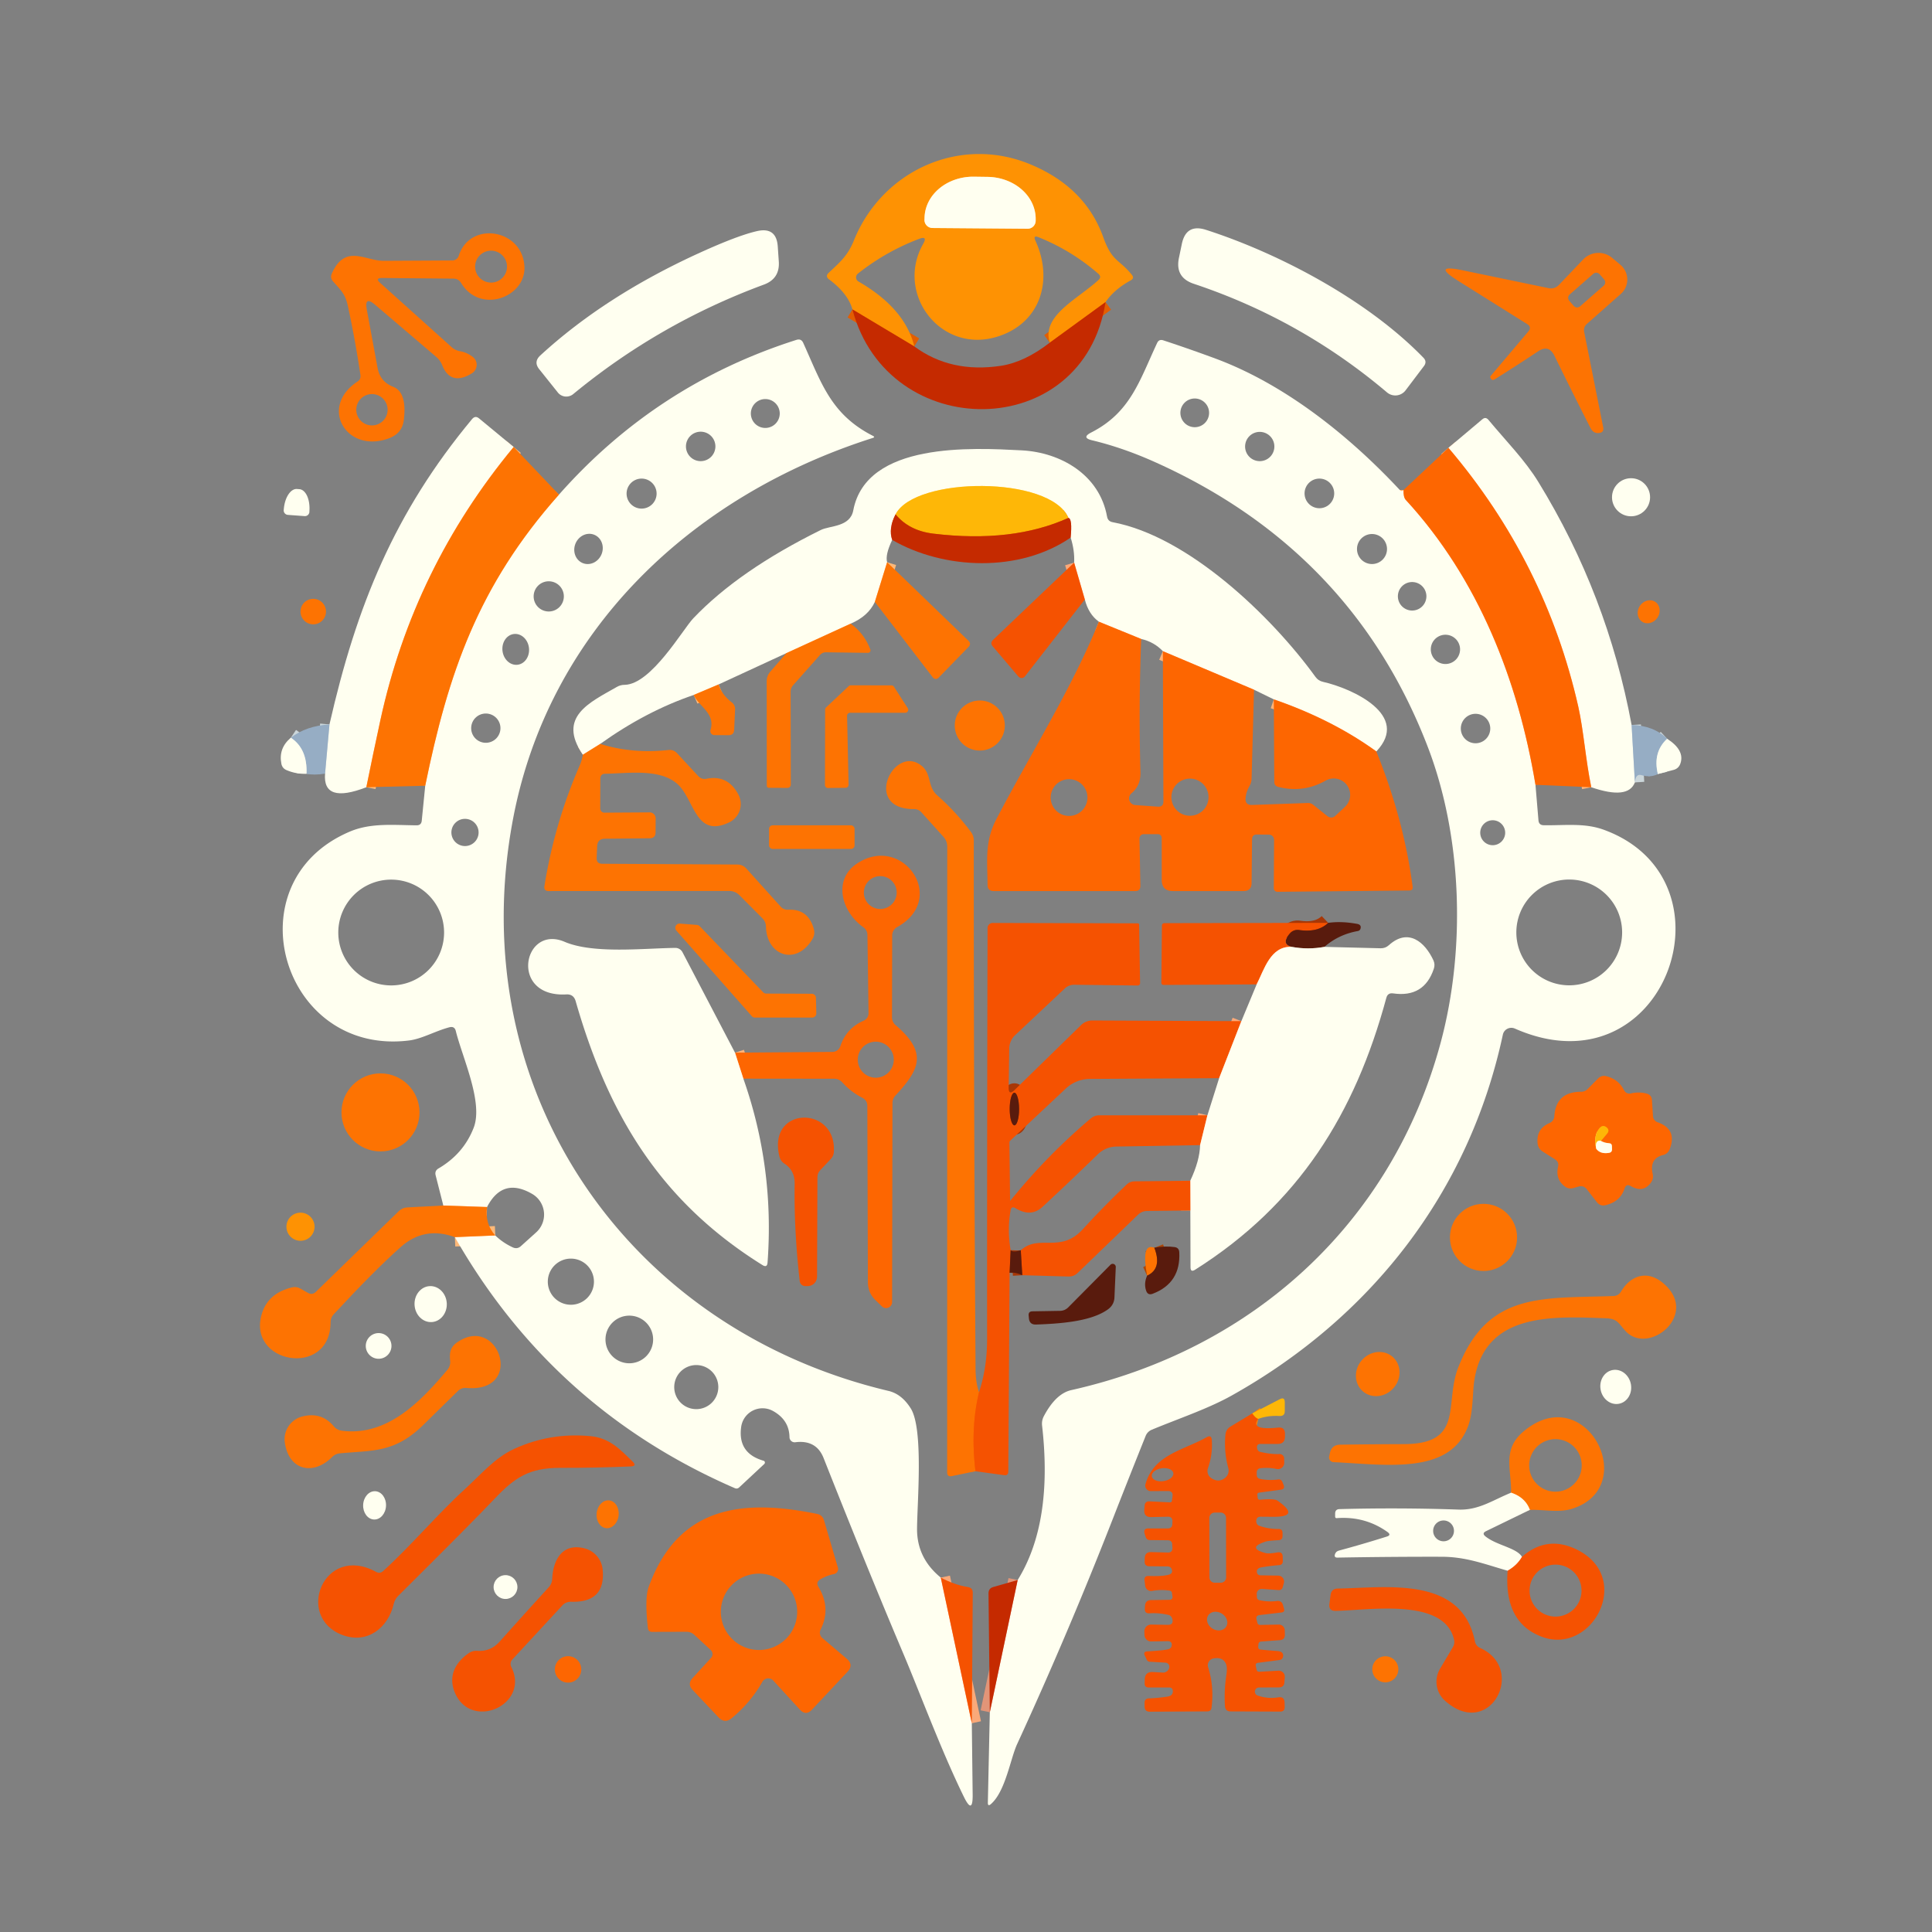 <?xml version="1.0" encoding="UTF-8" standalone="no"?>
<!DOCTYPE svg PUBLIC "-//W3C//DTD SVG 1.1//EN" "http://www.w3.org/Graphics/SVG/1.1/DTD/svg11.dtd">
<svg xmlns="http://www.w3.org/2000/svg" version="1.1" viewBox="0.00 0.00 206.00 206.00">
<rect x="0.00" y="0.00" width="206.00" height="206.00" fill="#808080" stroke="none"/>
<g stroke-width="2.00" fill="none" stroke-linecap="butt">
<path stroke="#e25e02" vector-effect="non-scaling-stroke" d="
  M 117.88 32.21
  L 111.93 36.54"
/>
<path stroke="#e25e02" vector-effect="non-scaling-stroke" d="
  M 97.49 36.94
  L 90.89 32.99"
/>
<path stroke="#faa979" vector-effect="non-scaling-stroke" d="
  M 100.31 168.21
  L 103.62 183.74"
/>
<path stroke="#feb979" vector-effect="non-scaling-stroke" d="
  M 48.50 131.91
  L 52.81 131.73"
/>
<path stroke="#feb979" vector-effect="non-scaling-stroke" d="
  M 51.93 128.70
  L 47.27 128.54"
/>
<path stroke="#feb979" vector-effect="non-scaling-stroke" d="
  M 45.34 83.78
  C 47.79 71.81 50.96 62.46 59.60 52.74"
/>
<path stroke="#feb979" vector-effect="non-scaling-stroke" d="
  M 54.77 47.66
  Q 44.09 60.55 40.56 76.78
  Q 39.78 80.38 39.06 83.94"
/>
<path stroke="#cbd6da" vector-effect="non-scaling-stroke" d="
  M 34.66 82.49
  L 35.13 77.24"
/>
<path stroke="#cbd6da" vector-effect="non-scaling-stroke" d="
  M 32.68 82.50
  Q 32.79 79.84 31.01 78.66"
/>
<path stroke="#feb379" vector-effect="non-scaling-stroke" d="
  M 149.65 52.25
  Q 149.63 53.01 149.89 53.30
  C 157.64 61.72 161.87 72.55 163.72 83.68"
/>
<path stroke="#e29578" vector-effect="non-scaling-stroke" d="
  M 105.54 182.57
  L 108.51 168.47"
/>
<path stroke="#cbd6da" vector-effect="non-scaling-stroke" d="
  M 173.97 77.30
  L 174.32 83.42"
/>
<path stroke="#feb379" vector-effect="non-scaling-stroke" d="
  M 169.67 83.94
  C 169.08 81.10 168.85 77.88 168.29 75.37
  Q 164.80 59.93 154.44 47.75"
/>
<path stroke="#cbd6da" vector-effect="non-scaling-stroke" d="
  M 177.76 78.77
  Q 176.21 80.21 176.77 82.53"
/>
<path stroke="#feb379" vector-effect="non-scaling-stroke" d="
  M 146.75 80.12
  Q 142.07 76.73 135.82 74.57"
/>
<path stroke="#feb379" vector-effect="non-scaling-stroke" d="
  M 133.71 73.54
  L 123.99 69.43"
/>
<path stroke="#feb379" vector-effect="non-scaling-stroke" d="
  M 121.68 68.13
  L 117.17 66.29"
/>
<path stroke="#faa979" vector-effect="non-scaling-stroke" d="
  M 115.67 63.92
  L 114.53 59.99"
/>
<path stroke="#e29578" vector-effect="non-scaling-stroke" d="
  M 114.16 57.32
  Q 114.35 55.30 113.92 55.22"
/>
<path stroke="#ffdb7c" vector-effect="non-scaling-stroke" d="
  M 113.92 55.22
  C 111.99 50.70 97.56 50.80 95.49 54.84"
/>
<path stroke="#e29578" vector-effect="non-scaling-stroke" d="
  M 95.49 54.84
  Q 94.71 56.36 95.13 57.57"
/>
<path stroke="#feb979" vector-effect="non-scaling-stroke" d="
  M 94.59 59.95
  L 93.28 64.18"
/>
<path stroke="#feb979" vector-effect="non-scaling-stroke" d="
  M 90.70 66.50
  L 83.85 69.64"
/>
<path stroke="#feb979" vector-effect="non-scaling-stroke" d="
  M 76.62 72.98
  L 73.97 74.10"
/>
<path stroke="#feb979" vector-effect="non-scaling-stroke" d="
  M 64.00 79.32
  L 62.15 80.47"
/>
<path stroke="#e27104" vector-effect="non-scaling-stroke" d="
  M 113.92 55.22
  Q 107.95 57.92 99.52 56.90
  Q 96.93 56.59 95.49 54.84"
/>
<path stroke="#f96302" vector-effect="non-scaling-stroke" d="
  M 104.39 148.44
  Q 103.46 152.30 104.01 156.87"
/>
<path stroke="#faa979" vector-effect="non-scaling-stroke" d="
  M 132.36 108.88
  L 129.99 114.96"
/>
<path stroke="#faa979" vector-effect="non-scaling-stroke" d="
  M 128.74 118.92
  L 127.96 122.10"
/>
<path stroke="#a73707" vector-effect="non-scaling-stroke" d="
  M 107.76 133.30
  L 107.65 135.71"
/>
<path stroke="#faa979" vector-effect="non-scaling-stroke" d="
  M 126.92 129.07
  L 126.91 125.90"
/>
<path stroke="#a73707" vector-effect="non-scaling-stroke" d="
  M 109.00 135.97
  L 108.84 133.31"
/>
<path stroke="#ac8d7f" vector-effect="non-scaling-stroke" d="
  M 141.22 100.96
  Q 139.47 101.28 137.73 100.96"
/>
<path stroke="#a73707" vector-effect="non-scaling-stroke" d="
  M 141.62 98.40
  Q 140.51 99.46 138.50 99.16
  A 1.07 1.06 -64.8 0 0 137.56 99.50
  Q 136.54 100.66 137.73 100.96"
/>
<path stroke="#faa979" vector-effect="non-scaling-stroke" d="
  M 137.73 100.96
  C 135.46 100.85 134.80 103.39 133.99 104.96"
/>
<path stroke="#feb379" vector-effect="non-scaling-stroke" d="
  M 79.26 115.01
  L 78.37 112.24"
/>
<path stroke="#ab4708" vector-effect="non-scaling-stroke" d="
  M 123.08 133.04
  Q 123.94 135.27 122.31 136.02"
/>
<path stroke="#fa8504" vector-effect="non-scaling-stroke" d="
  M 134.16 151.29
  Q 133.88 151.23 133.52 150.71"
/>
<path stroke="#feb979" vector-effect="non-scaling-stroke" d="
  M 163.12 160.99
  Q 162.63 159.66 161.12 159.16"
/>
<path stroke="#faa979" vector-effect="non-scaling-stroke" d="
  M 162.28 166.00
  Q 161.76 166.91 160.75 167.48"
/>
<path stroke="#ffc97a" vector-effect="non-scaling-stroke" d="
  M 99.43 24.31
  L 109.57 24.39
  A 0.86 0.86 0.0 0 0 110.43 23.54
  L 110.43 23.37
  A 5.20 4.47 0.5 0 0 105.27 18.86
  L 103.81 18.84
  A 5.20 4.47 0.5 0 0 98.58 23.27
  L 98.57 23.44
  A 0.86 0.86 0.0 0 0 99.43 24.31"
/>
<path stroke="#a73707" vector-effect="non-scaling-stroke" d="
  M 108.163 119.99
  A 1.74 0.50 89.9 0 0 108.66 118.249
  A 1.74 0.50 89.9 0 0 108.157 116.51
  A 1.74 0.50 89.9 0 0 107.66 118.251
  A 1.74 0.50 89.9 0 0 108.163 119.99"
/>
<path stroke="#feb379" vector-effect="non-scaling-stroke" d="
  M 170.20 122.49
  Q 170.65 123.08 171.57 122.92
  Q 171.87 122.87 171.88 122.57
  Q 171.88 122.40 171.87 122.21
  Q 171.86 121.90 171.54 121.89
  Q 171.11 121.87 170.70 121.65"
/>
<path stroke="#fe8f04" vector-effect="non-scaling-stroke" d="
  M 170.70 121.65
  L 171.35 120.88
  Q 171.67 120.51 171.29 120.20
  Q 170.90 119.89 170.55 120.29
  Q 169.87 121.08 170.20 122.49"
/>
<path stroke="#ffdb7c" vector-effect="non-scaling-stroke" d="
  M 170.70 121.65
  Q 170.55 121.59 170.38 121.67
  Q 170.25 121.74 170.20 121.90
  Q 170.13 122.17 170.20 122.49"
/>
</g>
<path fill="#fe9203" d="
  M 117.88 32.21
  L 111.93 36.54
  C 111.03 33.66 114.88 31.92 117.12 29.86
  Q 117.49 29.51 117.10 29.18
  Q 114.25 26.71 110.75 25.30
  Q 110.12 25.04 110.40 25.66
  C 112.39 29.99 110.86 34.59 106.19 35.94
  C 100.23 37.67 95.43 31.28 98.44 25.99
  Q 98.93 25.12 98.00 25.47
  Q 94.46 26.81 91.48 29.17
  A 0.51 0.51 0.0 0 0 91.54 30.02
  Q 96.49 32.87 97.49 36.94
  L 90.89 32.99
  Q 90.43 31.31 88.40 29.79
  Q 87.97 29.47 88.35 29.10
  C 89.57 27.94 90.38 27.29 91.05 25.63
  C 94.05 18.19 102.39 14.36 109.95 17.56
  Q 115.76 20.01 117.65 25.33
  C 118.59 27.94 119.31 27.60 120.68 29.30
  Q 120.98 29.66 120.57 29.89
  Q 118.80 30.86 117.88 32.21
  Z
  M 99.43 24.31
  L 109.57 24.39
  A 0.86 0.86 0.0 0 0 110.43 23.54
  L 110.43 23.37
  A 5.20 4.47 0.5 0 0 105.27 18.86
  L 103.81 18.84
  A 5.20 4.47 0.5 0 0 98.58 23.27
  L 98.57 23.44
  A 0.86 0.86 0.0 0 0 99.43 24.31
  Z"
/>
<path fill="#fffff0" d="
  M 99.43 24.31
  A 0.86 0.86 0.0 0 1 98.57 23.44
  L 98.58 23.27
  A 5.20 4.47 0.5 0 1 103.81 18.84
  L 105.27 18.86
  A 5.20 4.47 0.5 0 1 110.43 23.37
  L 110.43 23.54
  A 0.86 0.86 0.0 0 1 109.57 24.39
  L 99.43 24.31
  Z"
/>
<path fill="#fffff0" d="
  M 128.60 24.51
  C 136.32 27.00 145.76 31.94 151.77 38.14
  Q 152.18 38.56 151.83 39.03
  L 149.87 41.62
  A 1.37 1.37 0.0 0 1 147.89 41.84
  Q 138.71 34.07 127.29 30.26
  Q 125.28 29.59 125.70 27.52
  L 126.01 26.03
  Q 126.46 23.82 128.60 24.51
  Z"
/>
<path fill="#fffff0" d="
  M 74.68 26.92
  Q 78.69 25.10 80.73 24.64
  Q 82.79 24.18 82.93 26.29
  L 83.04 27.89
  Q 83.16 29.72 81.44 30.35
  Q 70.28 34.47 61.12 42.02
  A 1.16 1.15 -39.0 0 1 59.48 41.85
  L 57.49 39.36
  Q 56.87 38.58 57.61 37.90
  Q 64.55 31.52 74.68 26.92
  Z"
/>
<path fill="#fd7302" d="
  M 40.00 32.50
  Q 38.84 31.51 39.11 33.01
  L 40.26 39.23
  Q 40.53 40.70 41.92 41.24
  Q 43.41 41.82 43.06 44.77
  Q 42.89 46.21 41.48 46.73
  C 36.97 48.42 33.96 43.43 38.11 40.69
  Q 38.50 40.44 38.43 39.97
  Q 37.88 36.28 37.10 32.66
  C 36.81 31.32 36.37 30.98 35.51 30.00
  Q 35.18 29.63 35.38 29.17
  C 36.80 25.96 38.94 27.82 40.90 27.81
  Q 44.58 27.79 48.24 27.77
  A 0.72 0.70 7.8 0 0 48.91 27.28
  C 50.13 23.44 55.89 24.45 55.92 28.59
  C 55.93 31.72 51.19 33.50 49.17 30.18
  Q 48.89 29.71 48.34 29.71
  L 40.75 29.64
  Q 39.95 29.64 40.54 30.17
  L 48.15 37.01
  Q 48.54 37.36 49.06 37.45
  Q 49.76 37.57 50.39 38.04
  A 1.07 1.06 -42.5 0 1 50.31 39.81
  Q 48.05 41.18 47.15 38.94
  Q 46.94 38.42 46.52 38.06
  L 40.00 32.50
  Z
  M 54.06 28.43
  A 1.70 1.70 0.0 0 0 52.36 26.73
  A 1.70 1.70 0.0 0 0 50.66 28.43
  A 1.70 1.70 0.0 0 0 52.36 30.13
  A 1.70 1.70 0.0 0 0 54.06 28.43
  Z
  M 41.33 43.69
  A 1.67 1.67 0.0 0 0 39.66 42.02
  A 1.67 1.67 0.0 0 0 37.99 43.69
  A 1.67 1.67 0.0 0 0 39.66 45.36
  A 1.67 1.67 0.0 0 0 41.33 43.69
  Z"
/>
<path fill="#fd7302" d="
  M 164.00 37.46
  Q 162.07 38.75 159.42 40.42
  Q 159.21 40.55 159.09 40.49
  Q 158.99 40.43 158.92 40.28
  Q 158.87 40.17 158.95 40.08
  L 162.96 35.34
  Q 163.35 34.88 162.84 34.56
  L 155.50 29.96
  Q 152.57 28.12 155.95 28.82
  L 165.10 30.72
  Q 165.76 30.86 166.23 30.37
  L 168.80 27.67
  A 2.26 2.26 0.0 0 1 171.90 27.50
  L 172.78 28.24
  A 2.05 2.05 0.0 0 1 172.81 31.35
  L 169.20 34.54
  A 0.89 0.88 -26.4 0 0 168.91 35.38
  L 170.94 45.56
  Q 171.05 46.12 170.48 46.17
  Q 169.89 46.23 169.59 45.64
  Q 167.94 42.42 165.74 37.93
  Q 165.14 36.71 164.00 37.46
  Z
  M 170.561 29.243
  A 0.48 0.48 0.0 0 0 169.883 29.198
  L 167.37 31.398
  A 0.48 0.48 0.0 0 0 167.325 32.075
  L 167.799 32.617
  A 0.48 0.48 0.0 0 0 168.477 32.662
  L 170.99 30.462
  A 0.48 0.48 0.0 0 0 171.035 29.785
  L 170.561 29.243
  Z"
/>
<path fill="#c52a00" d="
  M 117.88 32.21
  C 115.53 47.30 94.65 47.30 90.89 32.99
  L 97.49 36.94
  Q 101.39 39.82 106.75 39.00
  Q 109.25 38.61 111.93 36.54
  L 117.88 32.21
  Z"
/>
<path fill="#fffff0" d="
  M 100.31 168.21
  L 103.62 183.74
  L 103.71 191.38
  Q 103.73 193.53 102.78 191.60
  C 100.39 186.73 98.06 180.44 96.38 176.47
  Q 92.58 167.51 87.81 155.45
  Q 87.03 153.50 84.80 153.78
  A 0.55 0.55 0.0 0 1 84.18 153.24
  Q 84.15 151.40 82.41 150.44
  A 2.30 2.30 0.0 0 0 79.03 152.13
  Q 78.63 154.95 81.41 155.75
  A 0.21 0.20 -58.2 0 1 81.49 156.10
  L 78.81 158.60
  Q 78.61 158.78 78.36 158.68
  Q 58.97 150.26 48.50 131.91
  L 52.81 131.73
  Q 53.60 132.50 54.67 133.00
  Q 55.15 133.22 55.54 132.87
  L 57.16 131.41
  A 2.55 2.55 0.0 0 0 56.74 127.30
  Q 53.60 125.48 51.93 128.70
  L 47.27 128.54
  L 46.45 125.32
  Q 46.33 124.84 46.75 124.59
  Q 49.42 123.03 50.50 120.26
  C 51.56 117.57 49.31 112.79 48.60 109.93
  Q 48.47 109.40 47.93 109.53
  C 46.44 109.92 44.99 110.77 43.62 110.94
  C 30.05 112.63 24.64 94.04 37.30 88.67
  C 39.54 87.72 41.93 87.98 44.41 88.00
  Q 44.92 88.01 44.97 87.50
  L 45.34 83.78
  C 47.79 71.81 50.96 62.46 59.60 52.74
  Q 69.98 40.99 84.92 36.24
  Q 85.42 36.08 85.64 36.55
  C 87.58 40.83 88.58 44.18 93.07 46.47
  Q 93.35 46.61 93.05 46.70
  C 73.62 52.89 58.44 67.35 54.68 87.44
  C 49.30 116.19 66.77 141.68 94.75 148.31
  Q 96.16 148.65 97.12 150.19
  C 98.48 152.40 97.80 160.15 97.78 163.00
  Q 97.76 166.13 100.31 168.21
  Z
  M 83.14 44.09
  A 1.54 1.54 0.0 0 0 81.60 42.55
  A 1.54 1.54 0.0 0 0 80.06 44.09
  A 1.54 1.54 0.0 0 0 81.60 45.63
  A 1.54 1.54 0.0 0 0 83.14 44.09
  Z
  M 76.28 47.60
  A 1.57 1.57 0.0 0 0 74.71 46.03
  A 1.57 1.57 0.0 0 0 73.14 47.60
  A 1.57 1.57 0.0 0 0 74.71 49.17
  A 1.57 1.57 0.0 0 0 76.28 47.60
  Z
  M 70.01 52.63
  A 1.60 1.60 0.0 0 0 68.41 51.03
  A 1.60 1.60 0.0 0 0 66.81 52.63
  A 1.60 1.60 0.0 0 0 68.41 54.23
  A 1.60 1.60 0.0 0 0 70.01 52.63
  Z
  M 62.132 60.038
  A 1.63 1.50 112.3 0 0 64.138 59.099
  A 1.63 1.50 112.3 0 0 63.368 57.022
  A 1.63 1.50 112.3 0 0 61.362 57.961
  A 1.63 1.50 112.3 0 0 62.132 60.038
  Z
  M 60.12 63.59
  A 1.61 1.61 0.0 0 0 58.51 61.98
  A 1.61 1.61 0.0 0 0 56.90 63.59
  A 1.61 1.61 0.0 0 0 58.51 65.20
  A 1.61 1.61 0.0 0 0 60.12 63.59
  Z
  M 55.191 70.878
  A 1.65 1.42 83.0 0 0 56.399 69.067
  A 1.65 1.42 83.0 0 0 54.789 67.602
  A 1.65 1.42 83.0 0 0 53.581 69.413
  A 1.65 1.42 83.0 0 0 55.191 70.878
  Z
  M 53.36 77.64
  A 1.56 1.56 0.0 0 0 51.80 76.08
  A 1.56 1.56 0.0 0 0 50.24 77.64
  A 1.56 1.56 0.0 0 0 51.80 79.20
  A 1.56 1.56 0.0 0 0 53.36 77.64
  Z
  M 51.03 88.76
  A 1.45 1.45 0.0 0 0 49.58 87.31
  A 1.45 1.45 0.0 0 0 48.13 88.76
  A 1.45 1.45 0.0 0 0 49.58 90.21
  A 1.45 1.45 0.0 0 0 51.03 88.76
  Z
  M 47.35 99.43
  A 5.64 5.64 0.0 0 0 41.71 93.79
  A 5.64 5.64 0.0 0 0 36.07 99.43
  A 5.64 5.64 0.0 0 0 41.71 105.07
  A 5.64 5.64 0.0 0 0 47.35 99.43
  Z
  M 63.33 136.66
  A 2.46 2.46 0.0 0 0 60.87 134.20
  A 2.46 2.46 0.0 0 0 58.41 136.66
  A 2.46 2.46 0.0 0 0 60.87 139.12
  A 2.46 2.46 0.0 0 0 63.33 136.66
  Z
  M 69.64 142.82
  A 2.54 2.54 0.0 0 0 67.10 140.28
  A 2.54 2.54 0.0 0 0 64.56 142.82
  A 2.54 2.54 0.0 0 0 67.10 145.36
  A 2.54 2.54 0.0 0 0 69.64 142.82
  Z
  M 76.59 147.90
  A 2.35 2.35 0.0 0 0 74.24 145.55
  A 2.35 2.35 0.0 0 0 71.89 147.90
  A 2.35 2.35 0.0 0 0 74.24 150.25
  A 2.35 2.35 0.0 0 0 76.59 147.90
  Z"
/>
<path fill="#fffff0" d="
  M 149.65 52.25
  Q 149.63 53.01 149.89 53.30
  C 157.64 61.72 161.87 72.55 163.72 83.68
  L 164.04 87.48
  Q 164.09 87.98 164.59 87.99
  C 166.83 88.03 168.95 87.71 171.05 88.49
  C 185.60 93.85 177.51 116.73 161.52 109.67
  A 0.93 0.92 17.6 0 0 160.24 110.33
  C 156.65 127.08 146.23 140.43 131.40 148.76
  C 128.87 150.19 125.71 151.24 122.82 152.44
  Q 122.34 152.64 122.15 153.12
  Q 120.36 157.58 118.63 162.01
  Q 113.89 174.14 108.45 185.97
  C 107.73 187.54 107.21 190.99 105.67 192.35
  Q 105.32 192.66 105.33 192.20
  L 105.54 182.57
  L 108.51 168.47
  Q 112.30 162.36 111.11 151.98
  Q 111.06 151.47 111.29 151.02
  Q 112.57 148.59 114.23 148.22
  C 133.69 143.85 148.46 130.32 153.62 111.14
  C 156.29 101.20 155.93 89.18 152.20 79.54
  Q 144.11 58.60 122.97 49.19
  Q 119.66 47.72 116.46 46.95
  Q 115.26 46.67 116.36 46.11
  C 120.55 43.97 121.50 40.58 123.38 36.57
  Q 123.58 36.14 124.04 36.29
  Q 126.90 37.23 129.70 38.27
  C 137.09 41.04 143.89 46.50 149.24 52.23
  Q 149.44 52.46 149.65 52.25
  Z
  M 128.92 44.02
  A 1.53 1.53 0.0 0 0 127.39 42.49
  A 1.53 1.53 0.0 0 0 125.86 44.02
  A 1.53 1.53 0.0 0 0 127.39 45.55
  A 1.53 1.53 0.0 0 0 128.92 44.02
  Z
  M 135.88 47.61
  A 1.56 1.56 0.0 0 0 134.32 46.05
  A 1.56 1.56 0.0 0 0 132.76 47.61
  A 1.56 1.56 0.0 0 0 134.32 49.17
  A 1.56 1.56 0.0 0 0 135.88 47.61
  Z
  M 142.26 52.61
  A 1.58 1.58 0.0 0 0 140.68 51.03
  A 1.58 1.58 0.0 0 0 139.10 52.61
  A 1.58 1.58 0.0 0 0 140.68 54.19
  A 1.58 1.58 0.0 0 0 142.26 52.61
  Z
  M 147.89 58.54
  A 1.60 1.60 0.0 0 0 146.29 56.94
  A 1.60 1.60 0.0 0 0 144.69 58.54
  A 1.60 1.60 0.0 0 0 146.29 60.14
  A 1.60 1.60 0.0 0 0 147.89 58.54
  Z
  M 152.09 63.58
  A 1.52 1.52 0.0 0 0 150.57 62.06
  A 1.52 1.52 0.0 0 0 149.05 63.58
  A 1.52 1.52 0.0 0 0 150.57 65.10
  A 1.52 1.52 0.0 0 0 152.09 63.58
  Z
  M 155.68 69.24
  A 1.56 1.56 0.0 0 0 154.12 67.68
  A 1.56 1.56 0.0 0 0 152.56 69.24
  A 1.56 1.56 0.0 0 0 154.12 70.80
  A 1.56 1.56 0.0 0 0 155.68 69.24
  Z
  M 158.90 77.68
  A 1.57 1.57 0.0 0 0 157.33 76.11
  A 1.57 1.57 0.0 0 0 155.76 77.68
  A 1.57 1.57 0.0 0 0 157.33 79.25
  A 1.57 1.57 0.0 0 0 158.90 77.68
  Z
  M 160.49 88.79
  A 1.33 1.33 0.0 0 0 159.16 87.46
  A 1.33 1.33 0.0 0 0 157.83 88.79
  A 1.33 1.33 0.0 0 0 159.16 90.12
  A 1.33 1.33 0.0 0 0 160.49 88.79
  Z
  M 172.96 99.42
  A 5.64 5.64 0.0 0 0 167.32 93.78
  A 5.64 5.64 0.0 0 0 161.68 99.42
  A 5.64 5.64 0.0 0 0 167.32 105.06
  A 5.64 5.64 0.0 0 0 172.96 99.42
  Z"
/>
<path fill="#fffff0" d="
  M 54.77 47.66
  Q 44.09 60.55 40.56 76.78
  Q 39.78 80.38 39.06 83.94
  Q 34.39 85.75 34.66 82.49
  L 35.13 77.24
  C 38.02 64.56 42.06 54.64 50.33 44.69
  Q 50.68 44.27 51.09 44.62
  L 54.77 47.66
  Z"
/>
<path fill="#fffff0" d="
  M 173.97 77.30
  L 174.32 83.42
  Q 173.61 85.30 169.67 83.94
  C 169.08 81.10 168.85 77.88 168.29 75.37
  Q 164.80 59.93 154.44 47.75
  L 158.05 44.71
  Q 158.40 44.41 158.70 44.76
  C 160.54 46.98 162.60 49.05 164.04 51.41
  Q 171.39 63.38 173.97 77.30
  Z"
/>
<path fill="#fd7302" d="
  M 54.77 47.66
  L 59.60 52.74
  C 50.96 62.46 47.79 71.81 45.34 83.78
  L 39.06 83.94
  Q 39.78 80.38 40.56 76.78
  Q 44.09 60.55 54.77 47.66
  Z"
/>
<path fill="#fffff0" d="
  M 146.75 80.12
  Q 142.07 76.73 135.82 74.57
  L 133.71 73.54
  L 123.99 69.43
  Q 123.05 68.44 121.68 68.13
  L 117.17 66.29
  Q 116.07 65.50 115.67 63.92
  L 114.53 59.99
  Q 114.60 58.71 114.16 57.32
  Q 114.35 55.30 113.92 55.22
  C 111.99 50.70 97.56 50.80 95.49 54.84
  Q 94.71 56.36 95.13 57.57
  Q 94.37 59.16 94.59 59.95
  L 93.28 64.18
  Q 92.58 65.70 90.70 66.50
  L 83.85 69.64
  L 76.62 72.98
  L 73.97 74.10
  Q 68.90 75.82 64.00 79.32
  L 62.15 80.47
  C 59.37 76.44 62.90 74.89 65.76 73.25
  Q 66.15 73.02 66.61 73.02
  C 69.44 72.97 72.82 67.08 73.92 65.93
  Q 78.77 60.83 87.52 56.51
  C 88.49 56.03 90.64 56.21 90.98 54.42
  C 92.37 47.09 103.70 47.75 108.96 48.02
  C 113.07 48.24 117.23 50.59 118.04 55.08
  Q 118.13 55.59 118.64 55.68
  C 126.72 57.19 135.61 65.74 140.26 72.17
  Q 140.56 72.59 141.06 72.70
  C 144.20 73.41 150.44 76.26 146.75 80.12
  Z"
/>
<path fill="#fd6601" d="
  M 154.44 47.75
  Q 164.80 59.93 168.29 75.37
  C 168.85 77.88 169.08 81.10 169.67 83.94
  L 163.72 83.68
  C 161.87 72.55 157.64 61.72 149.89 53.30
  Q 149.63 53.01 149.65 52.25
  L 154.44 47.75
  Z"
/>
<circle fill="#fffff0" cx="173.91" cy="53.02" r="2.03"/>
<path fill="#fffff0" d="
  M 30.70 54.90
  A 0.48 0.48 0.0 0 1 30.25 54.38
  L 30.26 54.30
  A 2.26 1.24 -85.7 0 1 31.67 52.14
  L 31.93 52.16
  A 2.26 1.24 -85.7 0 1 32.99 54.51
  L 32.99 54.59
  A 0.48 0.48 0.0 0 1 32.47 55.03
  L 30.70 54.90
  Z"
/>
<path fill="#feb707" d="
  M 113.92 55.22
  Q 107.95 57.92 99.52 56.90
  Q 96.93 56.59 95.49 54.84
  C 97.56 50.80 111.99 50.70 113.92 55.22
  Z"
/>
<path fill="#c52a00" d="
  M 113.92 55.22
  Q 114.35 55.30 114.16 57.32
  C 108.74 61.05 100.70 60.78 95.13 57.57
  Q 94.71 56.36 95.49 54.84
  Q 96.93 56.59 99.52 56.90
  Q 107.95 57.92 113.92 55.22
  Z"
/>
<path fill="#fd7302" d="
  M 94.59 59.95
  L 103.26 68.32
  Q 103.59 68.65 103.27 68.98
  L 100.06 72.28
  A 0.40 0.39 48.2 0 1 99.47 72.24
  L 93.28 64.18
  L 94.59 59.95
  Z"
/>
<path fill="#f55201" d="
  M 114.53 59.99
  L 115.67 63.92
  L 109.28 72.12
  A 0.45 0.45 0.0 0 1 108.58 72.13
  L 105.86 68.93
  Q 105.54 68.56 105.89 68.22
  L 114.53 59.99
  Z"
/>
<circle fill="#fd7302" cx="33.40" cy="65.21" r="1.36"/>
<ellipse fill="#fd7302" cx="0.00" cy="0.00" transform="translate(175.79,65.23) rotate(123.7)" rx="1.27" ry="1.13"/>
<path fill="#fd6601" d="
  M 117.17 66.29
  L 121.68 68.13
  Q 121.40 75.27 121.60 82.37
  C 121.62 83.31 121.31 84.03 120.64 84.59
  A 0.71 0.71 0.0 0 0 121.04 85.84
  L 123.44 86.01
  Q 124.06 86.06 124.05 85.44
  L 123.99 69.43
  L 133.71 73.54
  L 133.45 83.02
  Q 133.44 83.46 133.21 83.84
  Q 132.87 84.43 132.81 85.09
  Q 132.74 85.85 133.50 85.83
  L 139.42 85.62
  A 0.88 0.86 -26.6 0 1 140.02 85.81
  L 141.56 87.04
  A 0.63 0.63 0.0 0 0 142.37 87.00
  L 143.42 86.02
  A 1.75 1.75 0.0 0 0 141.37 83.22
  Q 138.99 84.58 136.31 83.91
  Q 135.87 83.80 135.87 83.35
  L 135.82 74.57
  Q 142.07 76.73 146.75 80.12
  Q 149.68 87.35 150.62 94.54
  Q 150.67 94.95 150.26 94.95
  L 136.21 95.09
  A 0.38 0.38 0.0 0 1 135.82 94.71
  L 135.85 89.55
  A 0.56 0.55 -90.0 0 0 135.30 88.99
  L 134.01 88.98
  Q 133.51 88.98 133.50 89.49
  L 133.45 94.16
  Q 133.44 95.01 132.59 95.01
  L 125.06 95.01
  Q 123.87 95.01 123.87 93.81
  L 123.87 89.41
  Q 123.87 88.94 123.41 88.94
  L 122.02 88.94
  Q 121.49 88.94 121.50 89.48
  L 121.59 94.46
  Q 121.60 95.01 121.04 95.01
  L 105.96 95.01
  Q 105.30 95.01 105.30 94.35
  C 105.28 91.77 104.98 89.75 106.23 87.36
  C 109.82 80.47 114.27 73.45 117.17 66.29
  Z
  M 115.95 85.04
  A 1.96 1.96 0.0 0 0 113.99 83.08
  A 1.96 1.96 0.0 0 0 112.03 85.04
  A 1.96 1.96 0.0 0 0 113.99 87.00
  A 1.96 1.96 0.0 0 0 115.95 85.04
  Z
  M 128.86 85.00
  A 1.98 1.98 0.0 0 0 126.88 83.02
  A 1.98 1.98 0.0 0 0 124.90 85.00
  A 1.98 1.98 0.0 0 0 126.88 86.98
  A 1.98 1.98 0.0 0 0 128.86 85.00
  Z"
/>
<path fill="#fd7302" d="
  M 90.70 66.50
  Q 92.15 67.54 92.80 69.25
  A 0.27 0.26 -10.5 0 1 92.55 69.61
  L 88.06 69.55
  A 0.84 0.83 -69.4 0 0 87.43 69.84
  L 84.56 73.07
  A 1.02 1.02 0.0 0 0 84.30 73.75
  L 84.32 83.66
  A 0.36 0.35 0.0 0 1 83.96 84.01
  L 82.00 84.00
  Q 81.76 84.00 81.76 83.75
  L 81.75 72.65
  Q 81.75 72.06 82.13 71.62
  L 83.85 69.64
  L 90.70 66.50
  Z"
/>
<path fill="#fd7302" d="
  M 76.62 72.98
  Q 76.97 74.09 78.05 74.91
  A 0.89 0.87 -70.4 0 1 78.38 75.62
  L 78.28 77.82
  Q 78.25 78.39 77.68 78.39
  L 76.16 78.38
  A 0.43 0.43 0.0 0 1 75.76 77.82
  C 76.31 76.06 74.46 75.28 73.97 74.10
  L 76.62 72.98
  Z"
/>
<path fill="#fd7302" d="
  M 90.32 76.33
  L 90.48 83.67
  A 0.32 0.32 0.0 0 1 90.17 84.00
  L 88.29 84.02
  A 0.32 0.32 0.0 0 1 87.96 83.70
  L 87.98 75.66
  A 0.32 0.32 0.0 0 1 88.08 75.43
  L 90.49 73.16
  A 0.32 0.32 0.0 0 1 90.71 73.07
  L 95.06 73.08
  A 0.32 0.32 0.0 0 1 95.32 73.23
  L 96.79 75.51
  A 0.32 0.32 0.0 0 1 96.52 76.00
  L 90.64 76.00
  A 0.32 0.32 0.0 0 0 90.32 76.33
  Z"
/>
<circle fill="#fd7302" cx="104.47" cy="77.36" r="2.67"/>
<path fill="#96adc4" d="
  M 35.13 77.24
  L 34.66 82.49
  Q 33.45 82.68 32.68 82.50
  Q 32.79 79.84 31.01 78.66
  Q 32.63 77.40 35.13 77.24
  Z"
/>
<path fill="#96adc4" d="
  M 173.97 77.30
  Q 176.32 77.36 177.76 78.77
  Q 176.21 80.21 176.77 82.53
  Q 176.01 82.94 175.02 82.65
  Q 174.40 82.47 174.32 83.42
  L 173.97 77.30
  Z"
/>
<path fill="#fffff0" d="
  M 31.01 78.66
  Q 32.79 79.84 32.68 82.50
  Q 31.60 82.56 30.54 82.11
  Q 30.09 81.91 30.00 81.43
  Q 29.68 79.78 31.01 78.66
  Z"
/>
<path fill="#fffff0" d="
  M 177.76 78.77
  Q 179.67 80.00 179.17 81.42
  Q 178.99 81.94 178.45 82.09
  L 176.77 82.53
  Q 176.21 80.21 177.76 78.77
  Z"
/>
<path fill="#fd7302" d="
  M 64.00 79.32
  Q 67.42 80.39 71.27 79.97
  Q 71.81 79.91 72.18 80.30
  L 74.46 82.76
  A 0.92 0.91 62.8 0 0 75.31 83.04
  Q 77.60 82.57 78.73 84.72
  A 2.17 2.16 -26.6 0 1 77.74 87.69
  C 74.11 89.42 74.06 85.17 72.19 83.56
  C 70.29 81.92 66.93 82.47 64.55 82.50
  Q 64.02 82.50 64.01 83.03
  L 64.00 86.19
  A 0.45 0.44 -89.4 0 0 64.44 86.65
  L 69.27 86.62
  A 0.64 0.64 0.0 0 1 69.91 87.27
  L 69.90 88.74
  Q 69.90 89.38 69.26 89.38
  L 64.51 89.43
  Q 63.71 89.43 63.67 90.24
  L 63.62 91.47
  Q 63.59 92.10 64.22 92.10
  L 78.62 92.18
  Q 79.20 92.19 79.58 92.61
  L 83.24 96.67
  A 0.99 0.98 -21.8 0 0 84.02 97.00
  Q 86.19 96.88 86.78 99.08
  Q 86.92 99.63 86.63 100.12
  C 84.92 103.01 81.74 101.93 81.67 98.79
  Q 81.65 98.28 81.30 97.92
  L 78.83 95.44
  A 1.50 1.50 0.0 0 0 77.77 95.00
  L 58.50 95.01
  Q 57.97 95.01 58.05 94.48
  Q 59.12 87.81 61.78 81.69
  Q 62.04 81.10 62.15 80.47
  L 64.00 79.32
  Z"
/>
<path fill="#fd7302" d="
  M 104.39 148.44
  Q 103.46 152.30 104.01 156.87
  L 101.49 157.39
  Q 100.99 157.50 100.99 156.98
  L 101.00 90.28
  Q 101.00 89.67 100.58 89.21
  L 98.25 86.62
  A 1.02 1.01 -20.7 0 0 97.46 86.27
  C 91.88 86.30 95.33 79.21 98.30 81.68
  C 99.34 82.55 98.88 83.86 99.92 84.79
  Q 101.93 86.56 103.52 88.70
  Q 103.83 89.11 103.83 89.62
  Q 103.82 117.82 104.02 146.00
  Q 104.03 147.40 104.39 148.44
  Z"
/>
<rect fill="#fd7302" x="82.00" y="88.00" width="9.12" height="2.52" rx="0.38"/>
<path fill="#fd6601" d="
  M 79.26 115.01
  L 78.37 112.24
  L 88.75 112.16
  A 0.90 0.90 0.0 0 0 89.61 111.53
  Q 90.24 109.64 92.09 108.83
  A 0.87 0.86 77.8 0 0 92.61 108.02
  L 92.49 99.68
  A 1.01 0.99 -73.3 0 0 92.07 98.88
  C 89.69 97.20 88.83 93.81 91.33 92.11
  C 96.18 88.81 101.15 95.81 95.66 98.85
  A 1.02 1.01 -14.5 0 0 95.13 99.74
  L 95.11 108.47
  A 1.10 1.07 -70.1 0 0 95.48 109.29
  C 98.92 112.23 98.09 114.00 95.48 116.81
  Q 95.16 117.15 95.16 117.62
  L 95.12 138.84
  A 0.64 0.64 0.0 0 1 94.04 139.30
  L 93.37 138.65
  Q 92.55 137.87 92.54 136.73
  L 92.48 117.93
  Q 92.48 117.33 91.94 117.05
  Q 90.73 116.43 89.82 115.42
  Q 89.46 115.02 88.93 115.02
  L 79.26 115.01
  Z
  M 95.61 95.17
  A 1.75 1.75 0.0 0 0 93.86 93.42
  A 1.75 1.75 0.0 0 0 92.11 95.17
  A 1.75 1.75 0.0 0 0 93.86 96.92
  A 1.75 1.75 0.0 0 0 95.61 95.17
  Z
  M 95.30 112.99
  A 1.92 1.92 0.0 0 0 93.38 111.07
  A 1.92 1.92 0.0 0 0 91.46 112.99
  A 1.92 1.92 0.0 0 0 93.38 114.91
  A 1.92 1.92 0.0 0 0 95.30 112.99
  Z"
/>
<path fill="#f55201" d="
  M 132.36 108.88
  L 129.99 114.96
  L 116.20 115.04
  A 3.79 3.76 -66.6 0 0 113.65 116.06
  L 107.71 121.63
  A 0.28 0.23 -26.0 0 0 107.63 121.81
  L 107.70 127.97
  Q 107.70 128.06 107.76 127.99
  Q 111.63 123.20 116.31 119.25
  Q 116.70 118.92 117.21 118.92
  L 128.74 118.92
  L 127.96 122.10
  L 119.07 122.25
  Q 117.89 122.27 117.05 123.08
  Q 114.25 125.81 111.17 128.67
  Q 109.93 129.83 108.29 128.83
  Q 107.83 128.56 107.75 129.08
  Q 107.39 131.15 107.76 133.30
  L 107.65 135.71
  L 107.51 156.89
  Q 107.51 157.36 107.05 157.29
  L 104.01 156.87
  Q 103.46 152.30 104.39 148.44
  Q 105.26 145.77 105.25 142.75
  Q 105.24 120.85 105.30 98.95
  A 0.54 0.54 0.0 0 1 105.84 98.41
  L 121.30 98.45
  Q 121.46 98.45 121.46 98.61
  L 121.56 104.82
  A 0.25 0.25 0.0 0 1 121.31 105.08
  L 114.57 105.00
  Q 113.96 104.99 113.52 105.41
  L 108.23 110.38
  A 2.02 1.99 68.8 0 0 107.61 111.81
  L 107.55 115.96
  Q 107.54 116.84 108.17 116.23
  L 115.27 109.30
  A 1.71 1.71 0.0 0 1 116.47 108.81
  L 132.36 108.88
  Z
  M 108.163 119.99
  A 1.74 0.50 89.9 0 0 108.66 118.249
  A 1.74 0.50 89.9 0 0 108.157 116.51
  A 1.74 0.50 89.9 0 0 107.66 118.251
  A 1.74 0.50 89.9 0 0 108.163 119.99
  Z"
/>
<path fill="#f55201" d="
  M 141.62 98.40
  Q 140.51 99.46 138.50 99.16
  A 1.07 1.06 -64.8 0 0 137.56 99.50
  Q 136.54 100.66 137.73 100.96
  C 135.46 100.85 134.80 103.39 133.99 104.96
  L 124.10 105.02
  Q 123.82 105.02 123.83 104.75
  L 123.89 98.73
  Q 123.89 98.43 124.18 98.43
  L 141.62 98.40
  Z"
/>
<path fill="#591b0d" d="
  M 141.62 98.40
  Q 143.02 98.20 144.71 98.51
  Q 145.01 98.57 145.07 98.75
  Q 145.11 98.87 145.06 99.03
  A 0.35 0.34 2.6 0 1 144.79 99.27
  Q 142.72 99.64 141.22 100.96
  Q 139.47 101.28 137.73 100.96
  Q 136.54 100.66 137.56 99.50
  A 1.07 1.06 -64.8 0 1 138.50 99.16
  Q 140.51 99.46 141.62 98.40
  Z"
/>
<path fill="#fd7302" d="
  M 87.00 106.40
  L 87.04 108.04
  A 0.45 0.45 0.0 0 1 86.59 108.50
  L 80.49 108.50
  A 0.45 0.45 0.0 0 1 80.16 108.35
  L 72.12 99.23
  A 0.45 0.45 0.0 0 1 72.49 98.48
  L 74.31 98.62
  A 0.45 0.45 0.0 0 1 74.60 98.75
  L 81.37 105.80
  A 0.45 0.45 0.0 0 0 81.69 105.94
  L 86.55 105.96
  A 0.45 0.45 0.0 0 1 87.00 106.40
  Z"
/>
<path fill="#fffff0" d="
  M 78.37 112.24
  L 79.26 115.01
  Q 82.59 124.47 81.84 134.62
  Q 81.80 135.20 81.30 134.89
  C 70.43 128.11 64.87 118.91 61.38 106.75
  Q 61.16 105.98 60.37 106.03
  C 54.25 106.36 55.78 98.53 60.20 100.42
  C 63.26 101.73 68.63 101.11 72.01 101.07
  A 0.86 0.86 0.0 0 1 72.77 101.53
  L 78.37 112.24
  Z"
/>
<path fill="#fffff0" d="
  M 126.92 129.07
  L 126.91 125.90
  Q 127.92 123.76 127.96 122.10
  L 128.74 118.92
  L 129.99 114.96
  L 132.36 108.88
  L 133.99 104.96
  C 134.80 103.39 135.46 100.85 137.73 100.96
  Q 139.47 101.28 141.22 100.96
  L 147.21 101.11
  Q 147.72 101.12 148.09 100.78
  C 150.16 98.91 151.94 100.45 152.84 102.40
  Q 153.04 102.84 152.88 103.30
  Q 151.84 106.40 148.54 105.92
  Q 147.97 105.84 147.82 106.39
  C 144.48 118.74 138.48 128.40 127.42 135.39
  Q 126.94 135.69 126.94 135.13
  L 126.92 129.07
  Z"
/>
<circle fill="#fd7302" cx="40.57" cy="118.61" r="4.16"/>
<path fill="#fd6601" d="
  M 173.22 126.73
  Q 172.76 128.13 171.20 128.50
  Q 170.62 128.64 170.26 128.17
  L 169.19 126.80
  Q 168.85 126.37 168.31 126.52
  L 167.75 126.68
  Q 167.27 126.81 166.87 126.52
  Q 165.82 125.74 166.13 124.40
  Q 166.24 123.90 165.81 123.62
  L 164.50 122.79
  Q 163.98 122.46 163.94 121.85
  Q 163.82 120.33 165.23 119.74
  A 0.82 0.82 0.0 0 0 165.73 119.03
  Q 165.90 116.41 168.59 116.41
  A 0.97 0.95 22.2 0 0 169.27 116.13
  L 170.39 115.00
  Q 170.76 114.62 171.27 114.75
  Q 172.56 115.07 173.15 116.22
  Q 173.40 116.70 173.93 116.58
  Q 174.75 116.39 175.56 116.60
  Q 176.10 116.74 176.14 117.30
  L 176.25 119.01
  A 0.74 0.73 -82.3 0 0 176.74 119.66
  Q 178.87 120.41 178.02 122.56
  A 0.99 0.98 -85.8 0 1 177.34 123.15
  Q 175.85 123.51 176.22 125.18
  Q 176.33 125.69 176.02 126.11
  Q 175.20 127.23 173.89 126.47
  Q 173.39 126.18 173.22 126.73
  Z
  M 170.20 122.49
  Q 170.65 123.08 171.57 122.92
  Q 171.87 122.87 171.88 122.57
  Q 171.88 122.40 171.87 122.21
  Q 171.86 121.90 171.54 121.89
  Q 171.11 121.87 170.70 121.65
  L 171.35 120.88
  Q 171.67 120.51 171.29 120.20
  Q 170.90 119.89 170.55 120.29
  Q 169.87 121.08 170.20 122.49
  Z"
/>
<ellipse fill="#591b0d" cx="0.00" cy="0.00" transform="translate(108.16,118.25) rotate(89.9)" rx="1.74" ry="0.50"/>
<path fill="#f55201" d="
  M 87.16 125.53
  L 87.12 136.13
  A 1.01 1.00 -89.7 0 1 86.12 137.13
  L 85.86 137.13
  A 0.60 0.59 86.7 0 1 85.27 136.60
  Q 84.65 131.10 84.73 126.24
  Q 84.76 124.80 83.65 124.08
  Q 83.23 123.81 83.11 123.32
  C 81.77 117.92 89.21 117.83 88.91 122.81
  Q 88.89 123.25 88.59 123.57
  L 87.47 124.76
  Q 87.16 125.08 87.16 125.53
  Z"
/>
<path fill="#feb707" d="
  M 170.70 121.65
  Q 170.55 121.59 170.38 121.67
  Q 170.25 121.74 170.20 121.90
  Q 170.13 122.17 170.20 122.49
  Q 169.87 121.08 170.55 120.29
  Q 170.90 119.89 171.29 120.20
  Q 171.67 120.51 171.35 120.88
  L 170.70 121.65
  Z"
/>
<path fill="#fffff0" d="
  M 170.70 121.65
  Q 171.11 121.87 171.54 121.89
  Q 171.86 121.90 171.87 122.21
  Q 171.88 122.40 171.88 122.57
  Q 171.87 122.87 171.57 122.92
  Q 170.65 123.08 170.20 122.49
  Q 170.13 122.17 170.20 121.90
  Q 170.25 121.74 170.38 121.67
  Q 170.55 121.59 170.70 121.65
  Z"
/>
<path fill="#f55201" d="
  M 126.91 125.90
  L 126.92 129.07
  L 122.33 129.12
  Q 121.76 129.12 121.34 129.52
  L 114.87 135.76
  Q 114.49 136.12 113.96 136.11
  L 109.00 135.97
  L 108.84 133.31
  C 110.81 131.53 113.05 133.70 115.45 131.07
  Q 117.71 128.59 120.13 126.30
  Q 120.48 125.96 120.98 125.96
  L 126.91 125.90
  Z"
/>
<circle fill="#fd7302" cx="158.18" cy="131.94" r="3.58"/>
<path fill="#fd7302" d="
  M 47.27 128.54
  L 51.93 128.70
  Q 51.69 130.50 52.81 131.73
  L 48.50 131.91
  Q 45.25 130.72 42.73 132.96
  Q 39.91 135.47 35.57 140.15
  Q 35.25 140.50 35.25 140.98
  C 35.23 147.03 26.11 145.39 27.97 139.92
  Q 28.67 137.87 31.12 137.27
  Q 31.61 137.15 32.04 137.40
  L 32.83 137.85
  Q 33.29 138.11 33.67 137.75
  L 42.53 129.13
  Q 42.91 128.76 43.44 128.74
  L 47.27 128.54
  Z"
/>
<circle fill="#fe9203" cx="32.04" cy="130.80" r="1.50"/>
<path fill="#fd7302" d="
  M 123.08 133.04
  Q 123.94 135.27 122.31 136.02
  Q 121.65 132.47 123.08 133.04
  Z"
/>
<path fill="#591b0d" d="
  M 123.08 133.04
  Q 124.26 132.83 125.25 132.97
  Q 125.71 133.04 125.74 133.51
  Q 125.92 136.80 122.90 137.95
  Q 122.39 138.14 122.21 137.63
  Q 121.94 136.86 122.31 136.02
  Q 123.94 135.27 123.08 133.04
  Z"
/>
<path fill="#591b0d" d="
  M 107.76 133.30
  Q 107.99 133.58 108.84 133.31
  L 109.00 135.97
  Q 108.28 135.63 107.65 135.71
  L 107.76 133.30
  Z"
/>
<path fill="#591b0d" d="
  M 113.91 139.39
  L 118.40 134.86
  A 0.33 0.33 0.0 0 1 118.97 135.10
  L 118.83 138.32
  Q 118.80 139.12 118.15 139.60
  C 116.35 140.92 112.98 141.14 110.46 141.23
  Q 109.78 141.25 109.71 140.58
  L 109.68 140.27
  Q 109.64 139.83 110.08 139.82
  L 113.02 139.77
  Q 113.54 139.76 113.91 139.39
  Z"
/>
<path fill="#fd7302" d="
  M 172.85 137.70
  C 173.89 135.96 175.67 135.40 177.34 136.82
  C 181.28 140.14 175.78 144.58 173.33 141.93
  C 172.57 141.11 172.48 140.60 171.23 140.56
  C 165.67 140.37 158.47 139.89 157.23 146.99
  C 156.97 148.48 157.13 150.52 156.51 152.13
  C 154.54 157.26 147.90 156.18 142.19 155.90
  A 0.50 0.50 0.0 0 1 141.72 155.30
  L 141.80 154.94
  Q 141.99 154.05 142.90 154.04
  Q 146.34 153.99 149.72 153.98
  C 156.17 153.95 153.98 149.67 155.48 145.82
  C 158.64 137.71 164.46 138.46 172.03 138.19
  Q 172.58 138.17 172.85 137.70
  Z"
/>
<ellipse fill="#fffff0" cx="0.00" cy="0.00" transform="translate(45.92,139.05) rotate(86.5)" rx="1.92" ry="1.72"/>
<circle fill="#fffff0" cx="40.37" cy="143.51" r="1.37"/>
<path fill="#fd7302" d="
  M 35.40 155.37
  C 33.35 157.39 30.78 156.75 30.37 153.81
  A 2.50 2.50 0.0 0 1 32.25 151.03
  Q 34.28 150.52 35.58 152.07
  Q 35.92 152.48 36.45 152.55
  C 41.38 153.19 45.00 149.26 47.71 146.05
  Q 48.05 145.63 48.00 145.10
  C 47.91 144.29 48.00 143.66 48.70 143.16
  C 53.16 139.99 56.04 148.54 49.72 147.99
  A 1.11 1.11 0.0 0 0 48.83 148.31
  Q 46.98 150.12 45.16 151.91
  C 42.10 154.92 39.81 154.63 36.27 154.96
  Q 35.76 155.00 35.40 155.37
  Z"
/>
<ellipse fill="#fd7302" cx="0.00" cy="0.00" transform="translate(146.90,146.51) rotate(130.4)" rx="2.43" ry="2.25"/>
<ellipse fill="#fffff0" cx="0.00" cy="0.00" transform="translate(172.28,147.88) rotate(79.2)" rx="1.83" ry="1.64"/>
<path fill="#feb707" d="
  M 134.16 151.29
  Q 133.88 151.23 133.52 150.71
  L 136.44 149.20
  Q 137.00 148.90 136.99 149.54
  L 136.99 150.46
  Q 136.99 151.01 136.43 150.98
  Q 135.18 150.91 134.16 151.29
  Z"
/>
<path fill="#f55201" d="
  M 133.52 150.71
  Q 133.88 151.23 134.16 151.29
  Q 133.24 152.53 136.25 152.22
  Q 137.03 152.13 137.01 152.92
  L 137.01 153.20
  Q 136.99 153.96 136.23 153.96
  L 134.40 153.96
  Q 133.98 153.96 134.03 154.38
  Q 134.05 154.54 134.15 154.67
  Q 134.22 154.77 134.39 154.81
  Q 135.48 155.07 136.43 155.04
  A 0.48 0.47 -0.6 0 1 136.92 155.51
  L 136.93 155.97
  A 0.67 0.67 0.0 0 1 136.12 156.63
  Q 135.23 156.44 134.34 156.56
  A 0.40 0.40 0.0 0 0 134.00 156.97
  Q 134.00 157.12 134.00 157.26
  Q 134.01 157.62 134.36 157.69
  Q 135.31 157.88 136.27 157.75
  Q 136.60 157.70 136.73 158.01
  L 136.86 158.33
  Q 137.04 158.78 136.56 158.84
  L 134.26 159.15
  Q 134.04 159.18 134.07 159.40
  L 134.10 159.69
  Q 134.13 159.94 134.38 159.91
  Q 135.87 159.77 136.20 160.00
  Q 138.73 161.75 135.75 161.73
  L 134.42 161.72
  Q 133.97 161.71 133.95 162.16
  Q 133.94 162.35 134.03 162.50
  Q 134.10 162.63 134.28 162.69
  Q 135.27 163.04 136.33 163.03
  Q 136.75 163.03 136.75 163.45
  L 136.75 163.79
  Q 136.75 164.20 136.33 164.22
  Q 135.21 164.28 134.92 164.38
  Q 132.91 165.05 134.95 165.60
  Q 135.30 165.69 136.18 165.53
  Q 136.76 165.42 136.77 166.01
  L 136.78 166.49
  A 0.38 0.38 0.0 0 1 136.42 166.88
  Q 135.49 166.95 134.49 167.12
  Q 134.18 167.18 134.08 167.34
  Q 134.00 167.46 134.01 167.58
  Q 134.04 167.97 134.43 167.97
  L 136.29 168.00
  A 0.63 0.63 0.0 0 1 136.89 168.79
  L 136.78 169.20
  Q 136.69 169.57 136.31 169.54
  L 134.56 169.42
  A 0.53 0.52 0.5 0 0 134.00 169.97
  Q 134.01 170.14 134.02 170.31
  A 0.32 0.31 5.5 0 0 134.28 170.62
  Q 135.20 170.82 136.14 170.71
  Q 136.66 170.64 136.80 171.15
  L 136.91 171.53
  Q 137.01 171.88 136.65 171.93
  L 134.30 172.21
  Q 133.87 172.26 133.98 172.68
  Q 134.02 172.84 134.06 173.01
  Q 134.12 173.27 134.39 173.26
  L 136.34 173.22
  A 0.64 0.64 0.0 0 1 136.99 173.84
  L 137.00 174.29
  Q 137.01 174.84 136.47 174.88
  L 134.47 175.03
  Q 134.21 175.05 134.18 175.32
  L 134.16 175.57
  Q 134.14 175.86 134.43 175.89
  Q 135.35 175.98 136.20 176.04
  Q 136.59 176.07 136.72 176.24
  Q 136.84 176.39 136.81 176.59
  Q 136.77 176.95 136.41 177.00
  L 134.13 177.30
  Q 133.84 177.34 133.90 177.63
  L 133.98 178.02
  Q 134.03 178.26 134.27 178.25
  L 136.32 178.14
  A 0.64 0.64 0.0 0 1 136.99 178.82
  L 136.95 179.38
  Q 136.91 179.91 136.37 179.92
  L 134.25 179.93
  A 0.44 0.44 0.0 0 0 134.11 180.79
  Q 135.15 181.16 136.29 180.98
  Q 136.96 180.87 136.97 181.56
  L 136.98 182.01
  Q 136.99 182.50 136.49 182.50
  L 131.22 182.48
  Q 130.65 182.48 130.61 181.91
  Q 130.51 180.23 130.76 178.61
  Q 130.89 177.78 130.71 177.39
  Q 130.37 176.65 129.39 176.83
  A 0.74 0.73 -14.1 0 0 128.82 177.78
  Q 129.47 179.86 129.18 182.08
  Q 129.13 182.48 128.72 182.48
  L 122.60 182.51
  Q 122.06 182.51 122.04 181.97
  L 122.04 181.59
  Q 122.03 181.11 122.50 181.09
  Q 123.44 181.06 124.49 180.90
  Q 124.84 180.84 124.97 180.64
  Q 125.09 180.44 125.04 180.21
  Q 124.97 179.93 124.69 179.93
  L 122.48 179.93
  Q 122.03 179.92 122.05 179.48
  L 122.06 179.07
  Q 122.09 178.24 122.93 178.28
  L 124.00 178.34
  A 0.59 0.49 -36.8 0 0 124.25 177.28
  L 122.58 177.18
  A 0.35 0.35 0.0 0 1 122.28 176.98
  L 122.07 176.54
  Q 121.86 176.11 122.34 176.08
  Q 124.04 175.98 124.52 175.86
  Q 124.88 175.78 124.93 175.49
  Q 125.01 174.99 124.50 174.99
  L 122.75 175.02
  A 0.71 0.71 0.0 0 1 122.03 174.32
  L 122.02 173.94
  A 0.72 0.71 0.0 0 1 122.75 173.22
  L 124.52 173.25
  Q 125.13 173.26 125.01 172.67
  Q 124.98 172.51 124.88 172.38
  Q 124.78 172.23 124.58 172.19
  Q 123.53 171.95 122.60 172.02
  Q 122.02 172.07 122.07 171.48
  L 122.09 171.20
  Q 122.14 170.62 122.72 170.61
  L 124.74 170.58
  A 0.29 0.29 0.0 0 0 125.02 170.25
  L 124.96 169.85
  Q 124.93 169.64 124.71 169.60
  Q 123.78 169.46 122.85 169.63
  A 0.63 0.63 0.0 0 1 122.11 169.10
  L 122.04 168.54
  Q 121.96 168.02 122.49 168.04
  Q 123.99 168.09 124.63 167.90
  Q 125.01 167.79 124.97 167.47
  Q 124.92 167.03 124.48 167.02
  L 122.53 167.00
  Q 122.04 166.99 122.05 166.50
  L 122.06 166.14
  Q 122.08 165.48 122.75 165.49
  L 124.52 165.54
  Q 125.02 165.55 125.01 165.05
  L 124.99 164.70
  Q 124.98 164.23 124.50 164.23
  L 122.57 164.21
  A 0.44 0.43 -7.5 0 1 122.17 163.91
  L 122.05 163.53
  Q 121.88 162.96 122.47 162.97
  L 124.51 162.97
  Q 125.00 162.97 125.00 162.49
  L 125.01 162.20
  Q 125.01 161.71 124.52 161.72
  L 122.74 161.76
  Q 121.96 161.77 122.01 160.99
  L 122.05 160.49
  A 0.44 0.44 0.0 0 1 122.52 160.08
  L 124.73 160.19
  Q 124.93 160.20 124.96 160.01
  L 125.02 159.53
  Q 125.09 158.98 124.53 158.98
  L 122.71 158.99
  A 0.59 0.59 0.0 0 1 122.14 158.23
  C 123.05 155.08 126.17 154.65 128.65 153.25
  Q 129.17 152.95 129.21 153.56
  Q 129.31 155.10 128.80 156.54
  A 0.91 0.90 -63.5 0 0 129.15 157.60
  Q 129.97 158.15 130.67 157.54
  A 1.00 0.98 62.3 0 0 130.97 156.54
  Q 130.49 154.81 130.66 152.99
  Q 130.71 152.41 131.20 152.11
  L 133.52 150.71
  Z
  M 125.108 157.075
  A 1.16 0.69 -8.2 0 0 123.862 156.557
  A 1.16 0.69 -8.2 0 0 122.812 157.405
  A 1.16 0.69 -8.2 0 0 124.058 157.923
  A 1.16 0.69 -8.2 0 0 125.108 157.075
  Z
  M 130.725 161.849
  A 0.57 0.57 0.0 0 0 130.154 161.279
  L 129.513 161.281
  A 0.57 0.57 0.0 0 0 128.945 161.852
  L 128.956 168.191
  A 0.57 0.57 0.0 0 0 129.526 168.761
  L 130.167 168.759
  A 0.57 0.57 0.0 0 0 130.736 168.188
  L 130.725 161.849
  Z
  M 130.748 173.434
  A 1.13 0.94 31.1 0 0 130.266 172.045
  A 1.13 0.94 31.1 0 0 128.812 172.266
  A 1.13 0.94 31.1 0 0 129.294 173.655
  A 1.13 0.94 31.1 0 0 130.748 173.434
  Z"
/>
<path fill="#fd7302" d="
  M 163.12 160.99
  Q 162.63 159.66 161.12 159.16
  C 161.17 156.71 160.15 154.58 162.41 152.66
  C 169.05 147.00 175.04 158.56 167.60 160.88
  C 166.19 161.31 164.64 160.95 163.12 160.99
  Z
  M 168.65 156.25
  A 2.80 2.80 0.0 0 0 165.85 153.45
  A 2.80 2.80 0.0 0 0 163.05 156.25
  A 2.80 2.80 0.0 0 0 165.85 159.05
  A 2.80 2.80 0.0 0 0 168.65 156.25
  Z"
/>
<path fill="#f55201" d="
  M 40.86 167.51
  C 43.92 164.72 46.62 161.47 49.60 158.75
  C 51.27 157.22 52.80 155.41 54.80 154.50
  Q 58.66 152.72 62.97 153.13
  C 64.99 153.33 66.09 154.51 67.45 155.84
  Q 67.95 156.33 67.25 156.36
  Q 63.46 156.52 59.71 156.51
  C 56.41 156.51 54.88 157.55 52.76 159.78
  Q 50.13 162.55 42.47 170.15
  Q 42.11 170.50 41.99 170.99
  C 41.40 173.56 39.18 175.32 36.53 174.34
  C 31.41 172.44 34.51 164.56 40.10 167.60
  Q 40.51 167.83 40.86 167.51
  Z"
/>
<ellipse fill="#fffff0" cx="0.00" cy="0.00" transform="translate(39.94,160.51) rotate(92.4)" rx="1.51" ry="1.22"/>
<path fill="#fffff0" d="
  M 161.12 159.16
  Q 162.63 159.66 163.12 160.99
  L 158.45 163.26
  Q 157.97 163.49 158.39 163.82
  C 159.58 164.78 161.73 165.04 162.28 166.00
  Q 161.76 166.91 160.75 167.48
  C 158.25 166.76 156.30 165.99 153.69 165.99
  Q 148.14 165.98 142.61 166.08
  Q 142.23 166.09 142.34 165.73
  Q 142.38 165.59 142.51 165.46
  Q 142.61 165.38 142.77 165.33
  Q 145.33 164.64 147.86 163.84
  Q 148.39 163.68 147.94 163.35
  Q 145.56 161.65 142.55 161.87
  Q 142.36 161.89 142.36 161.69
  L 142.36 161.39
  Q 142.36 160.92 142.83 160.91
  Q 149.15 160.74 155.50 160.96
  C 157.68 161.04 159.16 159.95 161.12 159.16
  Z
  M 155.03 163.23
  A 1.11 1.11 0.0 0 0 153.92 162.12
  A 1.11 1.11 0.0 0 0 152.81 163.23
  A 1.11 1.11 0.0 0 0 153.92 164.34
  A 1.11 1.11 0.0 0 0 155.03 163.23
  Z"
/>
<ellipse fill="#fd7302" cx="0.00" cy="0.00" transform="translate(64.79,161.46) rotate(96.4)" rx="1.49" ry="1.18"/>
<path fill="#fd6601" d="
  M 87.26 169.19
  Q 88.64 171.45 87.50 173.75
  A 0.75 0.73 -57.1 0 0 87.68 174.65
  L 90.28 176.86
  Q 91.06 177.52 90.36 178.26
  L 86.59 182.28
  Q 85.93 182.99 85.28 182.28
  L 82.45 179.19
  A 0.72 0.72 0.0 0 0 81.29 179.32
  Q 80.01 181.56 78.02 183.20
  Q 77.28 183.81 76.62 183.12
  L 73.85 180.19
  Q 73.26 179.56 73.85 178.92
  L 75.81 176.78
  A 0.60 0.60 0.0 0 0 75.78 175.93
  L 74.06 174.34
  Q 73.69 173.99 73.18 173.99
  L 69.55 174.00
  Q 69.13 174.01 69.08 173.59
  Q 68.73 170.41 69.16 169.22
  C 72.28 160.61 79.10 159.77 87.16 161.43
  A 0.93 0.91 87.1 0 1 87.85 162.07
  L 89.34 167.14
  A 0.56 0.55 -13.8 0 1 88.91 167.84
  Q 88.12 168.00 87.45 168.41
  Q 86.97 168.71 87.26 169.19
  Z
  M 85.00 171.86
  A 4.07 4.07 0.0 0 0 80.93 167.79
  A 4.07 4.07 0.0 0 0 76.86 171.86
  A 4.07 4.07 0.0 0 0 80.93 175.93
  A 4.07 4.07 0.0 0 0 85.00 171.86
  Z"
/>
<path fill="#f55201" d="
  M 160.75 167.48
  Q 161.76 166.91 162.28 166.00
  Q 164.93 163.67 168.10 165.21
  C 174.20 168.18 169.81 176.46 164.48 174.55
  Q 160.33 173.06 160.75 167.48
  Z
  M 168.63 169.60
  A 2.77 2.77 0.0 0 0 165.86 166.83
  A 2.77 2.77 0.0 0 0 163.09 169.60
  A 2.77 2.77 0.0 0 0 165.86 172.37
  A 2.77 2.77 0.0 0 0 168.63 169.60
  Z"
/>
<path fill="#f55201" d="
  M 54.53 177.77
  C 56.49 181.72 50.41 184.50 48.58 180.65
  C 47.73 178.86 48.46 177.32 49.98 176.27
  A 1.42 1.38 29.0 0 1 50.90 176.02
  Q 52.31 176.12 53.28 175.03
  Q 55.88 172.12 58.51 169.24
  A 1.41 1.38 -23.0 0 0 58.88 168.35
  C 58.97 166.31 59.97 164.50 62.31 165.09
  A 2.59 2.58 4.6 0 1 64.26 167.37
  Q 64.59 170.89 60.91 170.79
  Q 60.34 170.77 59.95 171.19
  L 54.65 176.92
  Q 54.30 177.30 54.53 177.77
  Z"
/>
<circle fill="#fffff0" cx="53.90" cy="169.22" r="1.27"/>
<path fill="#f55201" d="
  M 100.31 168.21
  Q 101.80 169.00 103.21 169.22
  Q 103.72 169.30 103.72 169.82
  L 103.62 183.74
  L 100.31 168.21
  Z"
/>
<path fill="#c52a00" d="
  M 108.51 168.47
  L 105.54 182.57
  L 105.40 169.89
  Q 105.40 169.37 105.89 169.22
  L 108.51 168.47
  Z"
/>
<path fill="#f55201" d="
  M 157.83 175.72
  C 162.83 177.97 158.81 185.62 154.05 181.32
  A 2.71 2.71 0.0 0 1 153.54 177.94
  L 154.91 175.63
  Q 155.13 175.26 155.04 174.84
  C 154.03 170.30 145.88 171.71 142.41 171.76
  Q 141.65 171.77 141.75 171.02
  L 141.87 170.07
  Q 141.96 169.39 142.65 169.38
  C 147.88 169.29 155.85 168.00 157.26 175.00
  Q 157.37 175.51 157.83 175.72
  Z"
/>
<circle fill="#fd6601" cx="60.57" cy="178.00" r="1.41"/>
<circle fill="#fd7302" cx="147.71" cy="177.99" r="1.39"/>
</svg>

